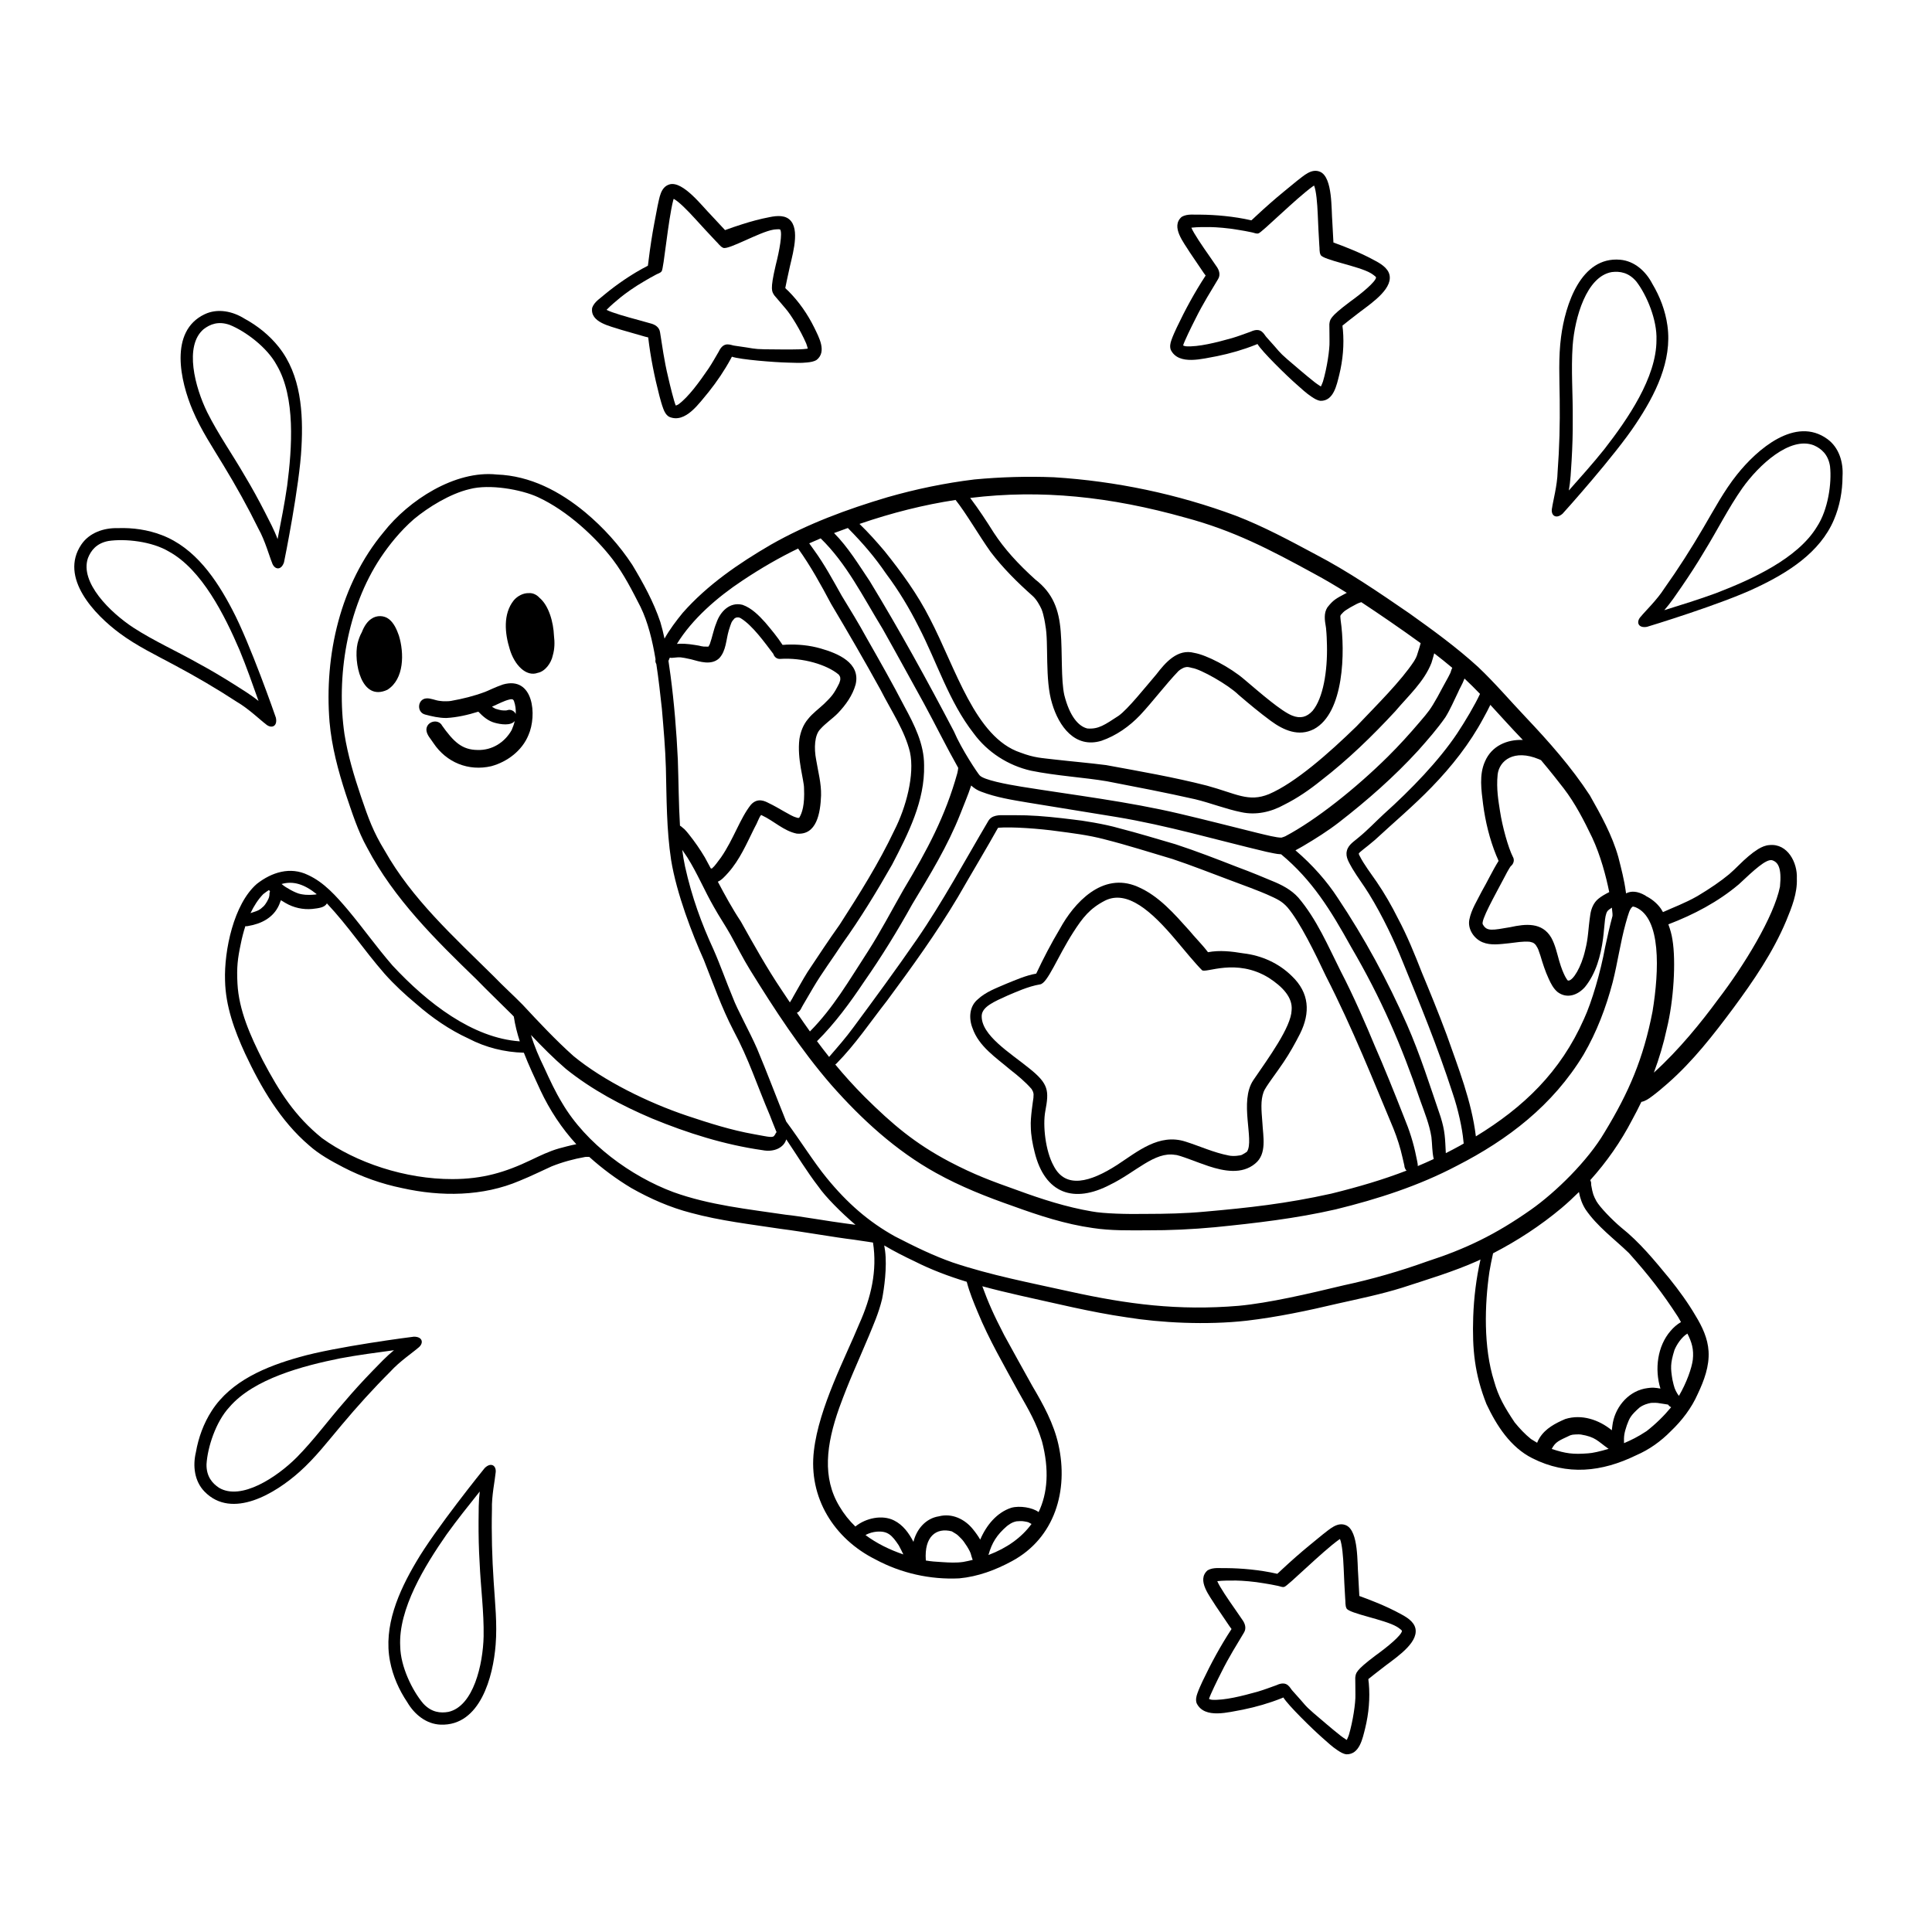 <?xml version="1.0" encoding="utf-8"?>
<!-- Generator: Adobe Illustrator 27.5.0, SVG Export Plug-In . SVG Version: 6.00 Build 0)  -->
<svg xmlns="http://www.w3.org/2000/svg" xmlns:xlink="http://www.w3.org/1999/xlink" version="1.1" x="0px" y="0px" viewBox="0 0 500 500" style="background-color:transparent;" xml:space="preserve">
<g id="BACKGROUND">
	<rect width="500" height="500" fill="none"/>
</g>
<g id="OBJECTS">

		<g>
			<path d="M343.176,162.591c-0.001-0.016-0.001-0.023-0.002-0.037c-0.008-0.058-0.016-0.115-0.025-0.173     c-0.002,0.073,0.007,0.234,0.041,0.367C343.185,162.695,343.181,162.643,343.176,162.591z"/>
			<path d="M465.02,227.354c0.204-4.101-2.402-9.117-7.083-8.65c-1.058,0.059-2.032,0.505-2.932,1.04     c-2.158,1.469-0.63,0.402-2.466,1.821c-1.771,1.468-3.298,3.206-5.049,4.696c-2.176,1.802-4.857,3.647-8.189,5.641     c-3.277,1.87-6.328,2.955-8.925,4.152c-0.155-0.266-0.329-0.557-0.545-0.907c-1.042-1.46-2.547-2.666-4.179-3.398     c0.12,0.034,0.565,0.264,0.368,0.138c-0.088-0.054-0.176-0.107-0.265-0.161c-2.031-1.15-3.652-1.186-4.929-0.52     c-0.019-0.17-0.043-0.334-0.069-0.45c-0.402-3.029-1.183-5.989-1.934-8.946c-1.59-5.663-4.496-10.875-7.375-15.97     c-4.763-7.308-10.583-13.874-16.566-20.198c-4.124-4.343-8.012-8.928-12.366-13.044c-5.539-5.062-11.627-9.476-17.727-13.83     c-7.901-5.427-15.824-10.862-24.336-15.301c-6.729-3.602-13.473-7.236-20.605-9.988c-15.076-5.614-31.022-8.957-47.076-9.966     c-6.865-0.273-13.759-0.075-20.598,0.567c-7.613,0.928-15.147,2.491-22.518,4.606c-10.405,3.085-20.681,6.881-30.133,12.262     c-8.313,4.842-16.437,10.389-22.833,17.645c-1.719,2.107-3.38,4.301-4.715,6.675c-0.308-1.446-0.659-2.881-1.084-4.298     c-1.745-5.211-4.417-10.057-7.235-14.755c-3.338-5.107-7.509-9.704-12.186-13.617c-6.548-5.428-14.248-9.488-22.897-9.796     c-10.81-1.153-22.842,6.68-29.292,14.913c-11.236,13.475-15.389,31.853-14,49.099c0.56,6.403,2.23,12.637,4.217,18.73     c1.604,4.719,3.097,9.526,5.544,13.892c6.934,13.186,17.65,23.751,28.252,34.01c3.034,3.124,6.191,6.123,9.27,9.203     c0.136,0.146,0.272,0.292,0.408,0.438c0.324,2.19,0.869,4.321,1.551,6.411c-12.194-0.852-23.868-9.857-32.958-19.641     c-4.437-5.145-7.196-9.178-11.545-14.399c-2.943-3.461-6.112-7.095-10.313-9.015c-4.602-2.243-9.404-0.705-13.242,2.305     c-5.999,5.216-8.477,17.273-8.226,24.969c0.128,6.649,2.434,12.938,5.176,18.915c4.116,8.774,9.143,17.455,16.598,23.811     c2.629,2.341,5.726,4.026,8.828,5.649c4.809,2.491,9.942,4.307,15.249,5.389c10.024,2.241,20.869,2.179,30.418-1.912     c2.748-1.084,7.036-3.195,8.265-3.722c2.796-1.115,5.717-1.908,8.679-2.432c0.333-0.029,0.687-0.021,1.037-0.021     c3.362,3.026,7.023,5.743,10.894,8.064c4.87,2.757,10.033,5.031,15.461,6.432c7.602,2.062,15.455,2.955,23.226,4.14     c5.551,0.698,14.03,2.213,18.893,2.792c2.225,0.316,2.712,0.427,4.177,0.619c-0.588-0.077-0.483-0.067,0.018,0.012     c0.167,0.023,0.334,0.049,0.501,0.073c0.091,0.023,0.183,0.04,0.274,0.053c1.131,7.265-0.493,14.204-3.544,20.997     c-3.527,8.59-10.463,21.705-11.747,32.842c-1.469,12.132,5.182,22.804,15.936,28.167c6.616,3.56,14.165,5.256,21.666,4.891     c4.809-0.443,9.418-2.159,13.64-4.453c11.128-5.992,14.692-18.335,12.034-30.165c-1.203-5.433-3.914-10.364-6.72-15.115     c-2.467-4.395-4.888-8.814-7.319-13.23c-2.79-5.389-4.125-8.446-5.656-12.632c3.239,0.88,6.507,1.658,9.767,2.402     c9.155,2.011,18.255,4.286,27.541,5.63c8.795,1.425,20.669,2.057,31.155,0.874c7.93-0.936,15.745-2.585,23.509-4.424     c5.588-1.255,11.207-2.406,16.681-4.109c6.553-2.144,13.197-4.117,19.503-6.927c0.259-0.119,0.513-0.248,0.77-0.37     c-1.103,4.865-1.705,9.843-1.884,14.825c-0.276,8.539,0.372,14.806,3.42,22.574c2.616,5.566,6.22,11.193,11.875,14.029     c9.042,4.566,17.998,3.564,26.893-0.77c3.372-1.455,6.379-3.609,8.948-6.226c2.89-2.758,5.361-5.975,6.977-9.643     c1.63-3.45,3.028-7.165,2.797-11.043c-0.197-3.33-1.64-6.372-3.354-9.176c-1.984-3.399-4.326-6.598-6.788-9.665     c-3.863-4.683-7.714-9.411-12.495-13.202c-2.429-2.052-5.478-5.238-6.38-6.783c-0.773-1.454-0.953-1.873-1.355-4.158     c-0.068-0.667,0.086-0.446-0.175-1.147c-0.018-0.053-0.048-0.102-0.073-0.153c4.255-4.725,7.924-9.973,10.853-15.629     c0.838-1.52,1.624-3.067,2.377-4.628c0.994-0.172,1.916-0.81,2.707-1.41c1.432-1.05,2.778-2.212,4.116-3.378     c6.493-5.695,11.806-12.531,16.946-19.432c5.252-7.112,10.299-14.481,13.728-22.67     C463.715,234.799,465.174,231.176,465.02,227.354z M398.262,196.482c0.268,0.099,0.366,0.151,0.546,0.241     c2.434,2.887,4.709,5.791,5.869,7.293c2.993,3.902,5.241,8.299,7.365,12.716c2.17,4.637,3.606,10.056,4.427,14.145     c-0.046,0.023-0.093,0.047-0.14,0.068c-0.935,0.483-1.885,1.003-2.694,1.678c-1.195,0.975-1.822,2.493-2.054,3.988     c-0.621,4.111-0.471,5.911-1.347,9.324c-1.003,4.405-3.147,7.865-4.338,7.842c-0.036-0.008-0.07-0.021-0.105-0.031     c-0.047-0.024-0.093-0.049-0.139-0.076c-0.005-0.005-0.01-0.009-0.015-0.015c-0.183-0.285-0.533-0.822-0.632-1.047     c-0.428-0.874-0.887-1.9-1.486-3.932c-0.584-2.039-1.023-4.157-2.065-6.026c-2.373-4.033-6.645-3.565-10.604-2.699     c-4.592,0.784-6.069,1.158-7.076-0.686c-0.721-0.837,3.088-7.503,5.705-12.489c0.375-0.703,0.724-1.422,1.155-2.093     c0.097-0.166,0.215-0.327,0.323-0.492c0.734-0.549,1.098-1.608,0.552-2.482c-1.163-2.289-2.7-7.745-3.317-11.831     c-0.364-2.426-0.985-5.674-0.603-9.441C388.016,196.832,391.827,193.801,398.262,196.482z M385.699,182.417     c2.757,2.98,5.454,6.019,8.273,8.935c0.046,0.046,0.094,0.097,0.14,0.143c-4.059-0.155-8.063,1.515-9.801,5.573     c-1.561,3.471-0.93,7.441-0.484,11.095c0.599,4.532,1.685,9.003,3.407,13.243c0.219,0.425,0.392,0.925,0.598,1.402     c-1.596,2.549-2.863,5.296-4.365,7.902c-1.175,2.363-2.682,4.65-3.2,7.271c-0.486,2.444,1.176,4.942,3.407,5.871     c2.181,0.903,4.619,0.473,6.896,0.257c0.03-0.004,0.052-0.007,0.078-0.01c1.735-0.192,3.468-0.53,5.219-0.376     c0.14,0.029,0.278,0.063,0.415,0.102c0.145,0.041,0.289,0.084,0.433,0.131c0.118,0.065,0.234,0.138,0.335,0.206     c0.138,0.121,0.27,0.248,0.395,0.383c0.822,1.317,0.505,0.832,1.206,2.759c0.61,2.043,1.254,4.076,2.158,6.012     c0.557,1.246,1.23,2.531,2.29,3.417c2.421,1.83,5.247,0.807,7.095-1.305c2.845-3.507,4.081-8.094,4.671-12.503     c0.508-4.023,0.374-6.68,1.462-7.44c0.042-0.036,0.072-0.061,0.098-0.084c0.02-0.015,0.04-0.03,0.062-0.048     c0.103-0.069,0.376-0.262,0.663-0.459c0.158,1.202,0.206,1.994,0.153,2.19c-0.722,2.656-1.313,5.346-1.895,8.036     c-1.167,6.393-3.44,14.196-5.477,18.594c-6.079,13.732-15.629,22.848-27.975,30.378c-1.097-9.098-4.539-17.709-7.564-26.312     c-2.037-5.501-4.641-11.837-6.356-15.949c-1.898-4.827-3.827-9.643-6.281-14.221c-1.625-3.243-3.429-6.398-5.479-9.392     c-1.525-2.244-3.226-4.386-4.453-6.817c-0.049-0.119-0.091-0.212-0.122-0.275c-0.023-0.064-0.042-0.13-0.06-0.195     c0.199-0.472,1.686-1.402,4.185-3.552c4.908-4.548,10.037-8.854,14.69-13.672c5.185-5.341,9.857-11.26,13.382-17.834     C384.584,184.636,385.204,183.461,385.699,182.417z M379.008,175.606c1.378,1.285,2.711,2.616,4.018,3.972     c-1.319,2.852-3.794,7.03-5.954,10.29c-4.674,6.97-11.76,14.365-18.988,20.85c-2.142,1.981-4.143,4.112-6.405,5.962     c-1.172,1.044-2.738,1.885-3.116,3.53c-0.43,1.663,0.687,3.192,1.437,4.59c1.344,2.25,2.945,4.333,4.312,6.569     c3.535,5.724,6.63,12.347,8.635,17.35c4.507,11.025,9.013,21.931,12.984,34.175c1.451,4.229,2.515,9.209,2.797,12.376     c0.035,0.221,0.053,0.451,0.079,0.678c-0.322,0.183-0.637,0.37-0.963,0.552c-1.232,0.679-2.453,1.319-3.667,1.934     c-0.204-3.898-0.171-5.59-1.343-9.369c-2.747-8.021-5.291-16.135-8.708-23.904c-5.025-11.401-11.035-22.488-17.964-32.846     c-2.726-4.186-6.434-8.434-10.901-12.253c0.671-0.347,1.324-0.733,1.972-1.097c3.217-1.909,6.4-3.897,9.357-6.193     c7.273-5.645,14.223-11.751,20.444-18.546c2.459-2.773,4.918-5.565,7.041-8.609c1.273-2.056,2.215-4.295,3.274-6.464     C377.625,178.402,378.449,177.139,379.008,175.606z M363.399,289.231c-2.504-6.411-5.433-13.632-7.604-18.549     c-2.142-5.183-5.483-12.921-8.804-19.291c-3.289-6.549-6.202-13.476-10.992-19.104c-1.88-2.084-4.406-3.36-6.976-4.384     c-1.155-0.495-5.276-2.223-8.903-3.553c-5.273-2.059-10.557-4.106-15.938-5.868c-4.848-1.412-9.682-2.889-14.574-4.144     c-3.678-1.078-9.686-2.033-11.843-2.239c-4.054-0.498-8.122-0.956-12.207-1.088c-1.771-0.052-3.543-0.025-5.315-0.037     c-1.608-0.04-3.553-0.086-4.471,1.492c-6.091,10.295-11.746,20.87-18.549,30.732c-5.292,7.669-10.811,15.176-16.348,22.668     c-2.078,2.817-3.79,4.753-6.303,7.664c-1.069-1.342-2.11-2.697-3.132-4.076c4.659-4.632,8.54-9.937,12.189-15.39     c4.503-6.448,8.622-13.137,12.439-20.012c4.566-7.581,9.207-15.148,12.466-23.41c0.919-2.417,2.005-4.855,2.803-7.352     c0.771,0.696,1.64,1.27,2.651,1.616c3.839,1.467,7.94,2.115,11.977,2.794c7.64,1.236,15.276,2.494,22.917,3.729     c13.146,2.169,25.942,5.957,38.89,9.023c1.247,0.23,2.514,0.595,3.787,0.64c8.051,6.699,12.816,14.44,18.077,23.931     c7.869,13.442,13.088,25.582,17.97,39.912c1.095,3.057,2.336,6.103,2.843,9.326c0.224,1.897,0.156,3.827,0.6,5.692     c-1.377,0.644-2.753,1.249-4.133,1.827c0.008-0.11,0.007-0.221-0.003-0.33c0.018-0.155-0.293-1.723-0.417-2.22     C365.818,295.797,364.743,292.459,363.399,289.231z M364.018,302.948c-6.073,2.35-12.345,4.195-19.45,5.956     c-11.805,2.622-21.329,3.657-32.709,4.668c-5.071,0.474-10.162,0.58-15.252,0.586c-4.858,0.088-10.987-0.057-14.067-0.646     c-6.545-1.114-12.877-3.148-19.098-5.429c-6.912-2.457-11.223-4.033-17.757-7.454c-8.885-4.704-14.664-9.582-21.89-16.74     c-2.812-2.822-5.303-5.591-7.628-8.398c0.097-0.058,0.192-0.125,0.281-0.215c4.91-4.962,8.803-10.802,13.1-16.279     c6.461-8.734,12.84-17.559,18.397-26.905c3.13-5.461,7.932-13.498,10.243-17.681c0.05-0.065,0.101-0.129,0.152-0.193     c3.515-0.291,10.633,0.223,15.46,0.906c3.154,0.426,7.803,0.953,12.117,2.108c5.893,1.491,11.682,3.355,17.51,5.076     c4.943,1.643,9.784,3.575,14.665,5.391c3.023,1.09,8.46,3.17,9.81,3.788c2.654,1.188,3.85,1.723,5.304,3.346     c3.22,3.798,7.125,11.812,9.938,17.783c7.016,13.733,12.264,27.038,17.477,39.46c0.991,2.465,1.795,5.003,2.371,7.597     c0.155,0.664,0.31,1.329,0.459,1.995c0.005,0.327,0.089,0.538,0.239,0.86C363.778,302.693,363.89,302.832,364.018,302.948z      M306.814,133.979c12.299,3.301,21.619,8.11,33.214,14.456c2.907,1.559,5.739,3.244,8.529,4.998     c-0.069,0.031-0.138,0.062-0.207,0.092c-2.631,1.419-3.236,1.67-4.814,3.653c-0.99,1.52-0.697,3.348-0.412,5.031     c0.009,0.057,0.016,0.115,0.024,0.172c0.002-0.071,0.014-0.05,0.025,0.173c0.013,0.09,0.026,0.18,0.038,0.27     c-0.009-0.023-0.015-0.05-0.022-0.076c0.148,1.42,0.195,2.848,0.227,4.274c0.15,6.602-0.956,13.641-3.734,16.956     c-1.489,1.61-3.148,2.068-5.277,1.21c-2.82-1.122-8.13-5.752-12.351-9.328c-3.741-3.216-9.809-6.364-13-6.898     c-4.316-1.142-7.457,2.512-9.809,5.582c-2.937,3.429-7.375,9.016-9.739,10.688c-3.541,2.307-5.176,3.541-8.115,3.294     c-2.303-0.565-4.557-3.158-5.943-8.612c-0.89-3.949-0.487-10.93-0.937-16.47c-0.441-5.647-1.979-9.92-6.583-13.476     c-4.449-4.018-7.986-7.885-10.738-12.108c-1.934-3.067-3.914-6.106-6.108-8.995C269.383,126.629,287.327,128.498,306.814,133.979     z M247.303,129.385c2.76,3.469,5.972,9.086,9.051,13.423c3.193,4.199,6.939,7.916,10.876,11.41     c1.071,0.94,1.944,2.622,2.312,3.426c0.621,1.489,1.006,4.154,0.999,4.203c0.896,4.463-0.186,14.103,1.754,20.256     c1.729,5.839,5.911,11.688,12.756,9.612c3.815-1.316,7.22-3.714,9.996-6.62c3.445-3.694,6.465-7.785,9.95-11.439     c0.486-0.452,1.403-0.899,1.601-0.931c0.153-0.04,0.31-0.064,0.466-0.093c0.074-0.001,0.173-0.003,0.299-0.002     c0.077,0.004,0.154,0.014,0.231,0.021c0.238,0.049,0.72,0.145,0.946,0.222c2.165,0.299,9.312,4.313,11.989,6.942     c2.721,2.337,5.48,4.635,8.37,6.762c3.29,2.417,7.178,4.139,11.128,2.128c7.878-4.21,8.097-20.125,6.941-28.118     c-0.025-0.234-0.089-0.826-0.092-1.124c0.018-0.077,0.048-0.151,0.072-0.226c0.029-0.054,0.062-0.104,0.096-0.155     c1.02-1.117,0.802-0.863,2.461-1.912c1.525-0.822,1.862-1.064,2.799-1.33c2.441,1.604,4.857,3.247,7.265,4.897     c2.945,2.035,5.589,3.883,8.096,5.714c-0.121,0.361-0.205,0.743-0.311,1.11c-0.718,2.226-0.588,2.209-1.401,3.56     c-3.422,5.188-9.523,11.2-14.905,16.869c-7.111,6.928-15.846,14.628-22.639,17.529c-5.33,2.172-8.456-0.126-16.072-2.199     c-8.595-2.196-17.365-3.709-26.086-5.313c-4.432-0.568-8.889-0.938-13.328-1.448c-3.361-0.415-5.121-0.386-8.856-1.799     c-11.685-3.903-16.695-21.773-23.418-34.671c-3.179-6.283-7.328-11.977-11.721-17.455c-2.021-2.389-4.197-4.838-6.493-7.042     C230.928,132.676,239.163,130.627,247.303,129.385z M219.098,136.766c0.11-0.04,0.219-0.077,0.329-0.117     c3.974,4.034,6.951,7.518,9.873,11.794c3.25,4.332,6.044,8.974,8.471,13.813c4.747,9.163,7.794,19.31,14.213,27.536     c3.573,4.887,8.926,8.32,14.82,9.659c6.507,1.333,13.99,1.768,19.665,2.744c7.627,1.473,15.26,2.939,22.837,4.649     c4.029,0.974,7.907,2.536,11.974,3.356c3.799,0.826,7.693-0.064,11.051-1.928c3.42-1.703,6.563-3.869,9.535-6.262     c6.957-5.372,13.281-11.503,19.242-17.951c3.332-3.954,7.43-7.592,9.349-12.492c0.261-0.821,0.497-1.652,0.719-2.486     c1.573,1.211,3.12,2.445,4.675,3.756c-0.223,0.393-0.323,0.853-0.481,1.282c-0.118,0.235-0.439,0.9-0.57,1.133     c-0.95,1.698-1.861,3.416-2.786,5.127c-1.842,3.27-2.333,3.832-4.594,6.479c-2.626,3.089-5.35,6.09-8.229,8.945     c-8.285,8.197-18.604,16.424-26.577,20.633c-0.319,0.126-0.642,0.253-0.975,0.341c-0.016,0-0.023,0-0.04,0     c-1.266,0.004-3.718-0.624-6.33-1.255c-6.633-1.646-13.254-3.345-19.907-4.913c-13.497-3.182-27.282-4.811-40.959-7.005     c-4-0.646-9.792-1.754-10.864-2.935c-0.412-0.393-4.673-6.707-6.661-11.378c-6.899-13.172-14.071-26.206-21.801-38.911     c-2.854-4.237-5.601-8.786-9.226-12.426C216.921,137.548,218.001,137.152,219.098,136.766z M212.389,139.331     c6.681,6.497,10.838,14.904,16.075,23.49c3.589,6.362,7.078,12.781,10.616,19.172c3.017,5.551,5.802,11.234,8.909,16.735     c-0.067,0.466-0.117,0.937-0.237,1.371c-3.091,11.116-7.726,19.791-13.932,30.153c-3.051,5.343-5.893,10.812-9.218,15.994     c-5.001,7.706-8.94,14.573-14.963,20.658c-0.009,0.012-0.02,0.022-0.029,0.034c-1.125-1.573-2.244-3.187-3.376-4.846     c0.101-0.036,0.202-0.079,0.297-0.139c0.678-0.41,0.898-1.246,1.308-1.882c0.879-1.495,1.755-2.992,2.631-4.489     c2.295-3.892,5.01-7.513,7.474-11.297c4.712-6.569,8.928-13.501,12.928-20.522c4.158-8.005,8.515-16.485,8.28-25.742     c0.008-5.477-2.522-10.456-5.073-15.161c-3.105-6.005-6.448-11.875-9.792-17.748c-2.036-3.73-4.26-7.35-6.474-10.976     c-2.247-3.987-4.419-8.033-7.114-11.742c-0.417-0.598-0.842-1.19-1.273-1.778C210.407,140.176,211.393,139.745,212.389,139.331z      M192.104,150.276c4.96-3.311,9.668-6.005,14.444-8.315c3.243,4.52,5.921,9.399,8.53,14.308     c4.37,7.339,8.663,14.728,12.784,22.211c2.99,5.839,6.289,10.619,7.632,16.16c1.266,5.844-1.003,14.322-4.045,20.273     c-4.027,8.495-9.044,16.472-14.129,24.364c-2.868,4.026-5.586,8.157-8.326,12.271c-1.319,2.106-2.49,4.301-3.738,6.45     c-0.223,0.492-0.568,0.944-0.831,1.424c-0.692-1.031-1.391-2.078-2.106-3.154c-3.862-5.74-7.227-11.772-10.6-17.803     c-2.2-3.302-4.089-6.783-5.944-10.283c0.921-0.389,1.682-1.2,2.706-2.348c2.961-3.332,4.726-7.454,6.685-11.405     c1.054-1.865,1.111-2.627,1.809-3.52c0.083,0.042,0.168,0.079,0.251,0.122c3.049,1.416,5.612,4.022,8.96,4.705     c5.157,0.474,6.141-5.273,6.305-9.893c0.077-3.107-0.762-6.136-1.264-9.18c-0.598-3.049-0.431-6.461,1.074-7.969     c1.367-1.543,3.126-2.67,4.565-4.141c1.999-2.104,3.784-4.577,4.565-7.404c1.35-5.642-4.659-8.073-9.054-9.329     c-2.86-0.821-5.854-1.108-8.823-0.989c-0.329,0.043-0.682,0.048-1.034,0.062c-1.33-2.056-2.911-3.946-4.489-5.813     c-1.649-1.822-3.504-3.72-5.866-4.552c-3.32-0.83-5.779,1.768-6.769,4.684c-0.741,1.782-1.056,3.703-1.709,5.514     c-0.098,0.211-0.214,0.413-0.34,0.609c-0.054,0.003-0.109,0.01-0.163,0.013c-1.936,0.036-1.503-0.206-3.368-0.436     c-1.88-0.315-3.392-0.376-4.629-0.271C179.108,160.214,185.673,154.532,192.104,150.276z M173.349,170.199     c0.235,0.068,0.482,0.083,0.73,0.041c2.119-0.209,1.961-0.211,4.715,0.375c2.351,0.634,5.291,1.639,7.326-0.249     c1.827-1.937,1.769-4.801,2.493-7.225c0.679-2.076,0.614-2.156,1.49-3.099c0.094-0.061,0.192-0.117,0.293-0.166     c0.11-0.036,0.214-0.064,0.297-0.084c0.157-0.012,0.314-0.013,0.471-0.005c0.115,0.027,0.227,0.063,0.337,0.104     c0.064,0.032,0.149,0.077,0.246,0.134c3.013,1.868,6.074,6.157,8.391,9.201c0.215,0.723,0.848,1.327,1.691,1.302     c5.961-0.408,12.179,1.518,15.169,4.003c0.062,0.068,0.111,0.122,0.151,0.166c0.091,0.135,0.172,0.276,0.244,0.422     c0.021,0.067,0.043,0.148,0.066,0.243c0.011,0.155,0.023,0.31,0.012,0.465c-0.003,0.058-0.011,0.115-0.017,0.172     c-0.057,0.26-0.181,0.621-0.268,0.857c-1.416,2.829-1.937,3.364-3.913,5.307c-1.384,1.3-2.956,2.418-4.144,3.913     c-1.242,1.458-1.939,3.295-2.237,5.172c-0.648,5.201,1.209,10.681,1.192,12.71c0.214,4.429-0.513,6.472-1.238,7.665     c-0.065,0.019-0.131,0.034-0.196,0.051c-0.061,0.001-0.122,0.005-0.183,0.001c-0.16-0.037-0.316-0.086-0.471-0.141     c-1.253-0.296-4.486-2.489-7.026-3.682c-0.861-0.435-2.84-1.581-4.645,0.424c-2.8,3.523-4.458,8.891-7.711,13.605     c-1.006,1.284-1.506,2.156-2.364,2.885c-0.008-0.001-0.017-0.002-0.024-0.002c-0.089-0.011-0.177-0.014-0.266-0.012     c-0.511-0.959-1.024-1.917-1.549-2.868c-1.232-2.073-2.607-4.062-4.112-5.947c-0.369-0.463-0.745-0.921-1.161-1.342     c-0.174-0.163-0.362-0.31-0.552-0.453c-0.043-0.057-0.35-0.327-0.606-0.462c-0.343-5.563-0.354-11.481-0.554-17.101     c-0.347-7.284-0.936-14.559-1.892-21.79c-0.173-1.254-0.347-2.51-0.535-3.765C173.104,170.746,173.231,170.473,173.349,170.199z      M127.864,252.75c-10.74-10.609-21.235-20.116-28.298-32.606c-3.001-4.91-4.209-8.33-6.137-13.976     c-1.785-5.296-3.411-10.671-4.286-16.201c-2.123-14.576,0.545-32.464,9.451-45.771c2.05-3.05,4.93-6.718,8.535-9.854     c3.692-3.063,9.323-6.563,14.369-7.753c5.158-1.393,13.438,0.095,17.693,2.061c7.699,3.534,15.09,10.513,19.412,16.177     c2.867,3.776,5.021,8.036,7.17,12.247c1.907,3.918,3.063,8.644,3.881,13.54c-0.03,0.186-0.049,0.373-0.037,0.563     c0.031,0.262,0.119,0.485,0.238,0.675c0.602,3.883,1.016,7.839,1.437,11.561c0.431,5.102,0.894,10.207,1.037,15.327     c0.197,7.947,0.154,15.947,1.352,23.824c1.424,8.743,5.489,19.222,8.461,25.847c2.436,6.132,4.612,12.385,7.663,18.252     c4.034,7.54,5.993,13.904,9.462,22.052c0.498,1.282,0.992,2.567,1.521,3.837c0.043,0.154,0.113,0.296,0.196,0.43     c-0.162,0.162-0.292,0.358-0.365,0.596c-0.027,0.039-0.065,0.068-0.088,0.111c-0.462,0.898-1.18,0.595-5.425-0.166     c-5.891-1.044-11.588-2.863-17.252-4.752c-10.124-3.4-21.628-9.043-29.442-15.473c-4.645-4.156-8.914-8.722-13.158-13.282     C132.837,257.548,130.257,255.243,127.864,252.75z M81.976,231.417c-0.139,0.039-0.278,0.074-0.418,0.097     c-2.398,0.209-3.107-0.038-3.654-0.11c-1.429-0.221-4.162-1.869-4.715-2.375c-0.112-0.072-0.216-0.158-0.318-0.249     C75.889,227.921,78.738,228.817,81.976,231.417z M68.126,231.396c0.499-0.395,0.985-0.735,1.465-1.05     c0.088,0.104,0.191,0.194,0.283,0.295c-0.283,0.91-0.01,0.525-0.223,1.442c-0.135,0.676-0.96,1.985-1.353,2.389     c-1.164,1.109-1.427,1.169-3.302,1.788c-0.053,0.02-0.108,0.035-0.162,0.052C65.724,234.441,66.8,232.77,68.126,231.396z      M144.682,297.211c-2.555,0.72-4.937,1.892-7.325,3.027c-6.599,3.157-12.429,4.891-20.199,4.911     c-12.23,0.046-25.065-4.253-33.818-10.599c-6.996-5.655-11-11.913-15.343-20.148c-3.229-6.383-6.191-13-6.543-19.874     c-0.227-4.219,0.06-6.509,0.848-10.211c0.319-1.614,0.72-3.158,1.198-4.629c0.218,0.042,0.452,0.039,0.7-0.035     c3.433-0.567,6.551-2.137,8.023-5.451c0.141-0.35,0.32-0.775,0.478-1.228c0.392,0.253,0.792,0.493,1.194,0.723     c2.097,1.226,4.532,1.765,6.95,1.536c1.606-0.196,3.194-0.344,3.752-1.443c5.676,6.052,9.312,11.751,14.931,18.218     c2.509,2.816,5.276,5.377,8.172,7.788c4.096,3.588,8.602,6.708,13.56,8.983c4.415,2.309,9.34,3.539,14.316,3.663     c1.285,3.321,2.832,6.558,4.313,9.784c2.374,5.048,5.48,9.782,9.259,13.894C147.431,296.448,145.722,296.943,144.682,297.211z      M218.62,316.602c-3.34-0.413-12.058-1.929-15.278-2.233c-9.76-1.451-19.7-2.475-29.036-5.837     c-11.011-4.099-22.614-12.528-28.797-23.034c-1.782-2.91-3.216-6.008-4.63-9.108c-1.408-2.897-2.565-5.543-3.463-8.545     c2.89,3.053,5.848,6.041,9.033,8.78c6.71,5.39,14.387,9.485,22.29,12.835c9.164,3.776,18.72,6.793,28.551,8.196     c3.192,0.635,5.595-0.78,6.165-2.71c0.012-0.027,0.019-0.055,0.03-0.082c2.78,4.112,5.338,8.375,8.377,12.303     c1.694,2.478,5.863,6.706,9.535,9.812C220.246,316.811,219.272,316.686,218.62,316.602z M223.993,397.276     c0.958-0.561,2.039-0.793,2.803-0.872c2.916-0.275,4.049,0.883,5.812,3.552c0.421,0.762,0.805,1.543,1.179,2.329     C230.228,401.07,226.892,399.437,223.993,397.276z M249.289,404.228c-1.801,0.261-3.622,0.167-5.432,0.046     c-1.737-0.085-3.009-0.2-4.26-0.418c0.001-0.03,0.006-0.059,0.005-0.09c-0.438-6.118,2.685-8.507,6.723-7.455     c1.633,1.001,1.172,0.62,2.485,1.927c0.647,0.62,2.341,3.164,2.51,4.166c0.038,0.237,0.26,0.869,0.414,1.293     C250.938,403.894,250.126,404.074,249.289,404.228z M255.807,402.438c0.891-3.162,2.141-5.2,4.814-7.508     c0.419-0.279,1.163-0.963,2.427-1.208c0.023-0.004,0.033-0.006,0.052-0.01c1.499-0.119,1.651-0.028,2.511,0.116     c0.82,0.173,0.486,0.162,1.346,0.57C264.366,397.948,260.565,400.645,255.807,402.438z M263.583,360.211     c2.797,4.944,4.607,7.965,6.085,12.822c1.913,7.275,1.464,13.406-0.88,18.296c-1.55-1.186-4.896-1.722-7.057-1.121     c-3.744,1.211-6.471,4.524-8.05,8.246c-0.555-0.956-1.205-1.861-1.902-2.712c-2.112-2.62-5.424-4.188-8.783-3.323     c-3.449,0.524-5.805,3.372-6.595,6.613c-1.171-2.268-2.698-4.389-5.024-5.544c-3.073-1.545-7.328-0.617-10.007,1.572     c-1.575-1.52-2.965-3.245-4.118-5.205c-4.486-7.407-3.453-15.949-0.061-25.505c2.684-7.359,4.403-10.837,7.693-18.662     c1.084-2.689,2.473-5.669,3.402-9.516c0.529-2.675,1.313-8.267,0.777-12.421c-0.063-0.481-0.147-0.958-0.228-1.436     c2.548,1.516,5.205,2.856,7.882,4.123c4.32,2.186,8.847,3.875,13.469,5.286c0.023,0.092,0.047,0.183,0.081,0.271     c0.687,2.578,1.715,5.06,2.74,7.523C255.951,346.7,259.884,353.405,263.583,360.211z M411.004,376.124     c-3.934,0.31-5.803,0.047-9.418-1.136c0.978-1.883,1.844-2.138,4.79-3.528c0.13-0.04,0.359-0.109,0.583-0.157     c0.28-0.027,0.931-0.09,1.219-0.083c0.25-0.022,0.699,0.01,0.953,0.031c3.814,0.644,4.237,1.626,7.16,3.707     c-0.019-0.015-0.087-0.07-0.167-0.134c0.059,0.049,0.132,0.083,0.196,0.127C414.164,375.612,412.073,376.078,411.004,376.124z      M426.137,370.37c-2.326,1.542-4.094,2.368-5.842,3.118c-0.061-1.799,0.041-2.596,0.733-4.64     c0.717-1.943,0.995-2.513,3.214-4.525c0.243-0.176,0.59-0.418,0.777-0.499c0.519-0.247,0.306-0.145-0.092,0.02     c0.178-0.075,0.357-0.148,0.534-0.226c0.08-0.035,0.16-0.071,0.24-0.106c0.044-0.018,0.094-0.038,0.154-0.061     c0.471-0.168,0.955-0.298,1.447-0.387c1.931-0.074,1.652,0.056,3.133,0.241c0.419,0.072,0.838,0.148,1.259,0.2     c0.226,0.334,0.504,0.555,0.804,0.674C430.611,366.463,428.473,368.551,426.137,370.37z M436.695,345.134     c1.139,2.225,1.701,4.082,1.4,6.777c-0.275,2.131-1.57,5.883-3.599,9.354c-0.073-0.166-0.18-0.32-0.318-0.457     c-0.755-1.227-0.899-1.717-1.358-3.773c-0.472-2.913-0.579-4.108,0.526-7.643C433.884,348.061,435.175,346.029,436.695,345.134z      M421.554,324.28c5.266,5.893,8.676,10.309,12.711,16.52c0.269,0.477,0.524,0.922,0.77,1.351     c-1.03,0.594-1.941,1.403-2.706,2.307c-3.391,3.922-4.157,9.887-2.611,14.905c-1.368-0.217-1.936-0.397-4.152,0.017     c-4.507,0.965-7.781,5.155-8.29,9.641c-0.068,0.375-0.112,0.752-0.145,1.131c-3.332-2.744-7.834-4.23-12.033-2.911     c-2.537,1.083-5.132,2.434-6.632,4.846c-0.268,0.409-0.472,0.852-0.661,1.302c-0.454-0.261-0.963-0.57-1.589-0.97     c-1.566-1.257-2.948-2.739-4.216-4.294c-2.68-4.016-4.205-6.669-5.326-10.662c-2.786-8.765-2.458-19.825-1.216-28.333     c0.271-1.551,0.559-3.1,0.915-4.633c0.01-0.049,0.022-0.098,0.034-0.148c6.293-3.244,12.245-7.141,17.682-11.683     c1.57-1.33,3.082-2.726,4.54-4.176c0.286,1.593,0.836,3.136,1.708,4.505C413.363,317.422,417.739,320.596,421.554,324.28z      M415.219,293.112c-4.289,7.285-12.571,15.424-19.04,19.973c-9.157,6.44-16.849,10.127-26.89,13.386     c-7.048,2.529-14.238,4.608-21.562,6.171c-9.233,2.219-19.227,4.555-27.12,5.298c-15.662,1.317-28.799-0.399-43.732-3.688     c-10.166-2.256-20.424-4.2-30.315-7.52c-4.813-1.688-9.505-3.937-14.927-6.74c-6.783-3.764-12.339-8.582-17.698-15.155     c-3.234-3.926-6.774-9.616-10.468-14.591c-2.553-6.275-4.917-12.626-7.547-18.869c-1.883-4.329-5.141-10.128-6.259-13.171     c-1.742-4.16-3.217-8.428-5.04-12.554c-3.019-6.536-5.576-13.455-7.332-21.399c-0.297-1.374-0.534-2.818-0.73-4.309     c0.367,0.508,0.774,1.11,1.33,1.962c2.594,4.122,4.455,8.648,6.887,12.862c1.357,2.454,2.949,4.769,4.315,7.218     c1.673,3.01,3.214,6.096,5.025,9.028c6.388,10.316,13.042,20.561,21.005,29.745c7.815,8.87,16.718,17.046,27.109,22.794     c6.333,3.526,13.094,6.198,19.927,8.583c6.723,2.443,13.572,4.685,20.679,5.679c4.657,0.71,9.371,0.604,14.067,0.588     c5.858,0.025,11.706-0.254,17.538-0.799c10.476-1.046,20.979-2.266,31.252-4.621c10.813-2.652,21.465-6.075,31.344-11.277     c13.181-6.746,24.827-15.619,32.789-28.774c3.397-5.82,5.807-12.169,7.521-18.674c1.288-5.059,1.982-10.253,3.375-15.288     c0.728-2.554,1.044-3.802,1.826-4.345c0.051,0,0.102-0.004,0.153-0.001c0.19,0.044,0.43,0.106,0.585,0.172     c6.632,2.796,6.131,16.287,4.388,26.969C425.312,273.914,421.612,282.622,415.219,293.112z M460.655,229.466     c-1.55,7.732-9.253,20.378-16.09,29.275c-4.181,5.698-10.02,12.96-16.546,18.853c1.371-3.676,2.5-7.441,3.328-11.29     c1.824-7.389,2.407-17.556,1.484-23.098c-0.201-1.366-0.588-2.693-1.061-3.988c6.57-2.512,12.843-5.803,18.239-10.357     c3.984-3.74,7.048-6.581,8.601-6.239C460.135,223.105,461.15,224.536,460.655,229.466z"/>
		</g>
		<path d="M71.396,185.734c-0.104-0.348-6.705-19.313-11.266-27.913c-4.107-7.891-9.631-16.049-18.266-19.338    c-3.606-1.386-7.505-1.94-11.357-1.803c-3.62-0.096-7.386,1.165-9.479,4.275c-5.727,8.518,3.415,18.124,10.038,22.997    c4.372,3.237,9.299,5.597,14.074,8.166c5.53,2.953,10.946,6.109,16.191,9.544c2.922,1.685,6.189,4.814,7.399,5.701    C70.161,188.679,71.904,188.078,71.396,185.734z M60.574,177.115c-3.045-1.92-6.14-3.763-9.309-5.471    c-5.536-3.126-11.368-5.734-16.716-9.186c-6.042-3.951-13.956-11.748-11.782-18.041c0.772-1.942,2.185-3.814,5.276-4.407    c4.317-0.646,11.249,0.066,15.713,2.756c8.488,4.665,14.364,16.442,18.256,25.502c1.785,4.326,3.333,8.743,4.901,13.152    C64.926,179.81,62.73,178.485,60.574,177.115z"/>
		<path d="M73.501,145.518c0.088-0.353,4.065-20.035,4.518-29.76c0.484-8.883-0.116-18.716-5.873-25.945    c-2.398-3.029-5.471-5.491-8.856-7.335c-3.067-1.926-6.95-2.759-10.335-1.148c-9.266,4.414-6.29,17.337-3.072,24.903    c2.115,5.012,5.153,9.552,7.954,14.195c3.256,5.358,6.31,10.831,9.075,16.459c1.657,2.938,2.875,7.295,3.464,8.674    C70.939,147.424,72.745,147.794,73.501,145.518z M68.577,132.589c-1.644-3.203-3.368-6.365-5.226-9.449    c-3.173-5.509-6.864-10.724-9.708-16.418c-3.188-6.477-6.028-17.218-0.953-21.526c1.654-1.278,3.822-2.17,6.785-1.106    c4.045,1.642,9.647,5.785,12.119,10.373c4.93,8.338,3.99,21.465,2.725,31.244c-0.666,4.632-1.584,9.222-2.479,13.814    C70.95,137.125,69.735,134.866,68.577,132.589z"/>
		<path d="M107.105,345.934c-0.362,0.03-20.279,2.591-29.633,5.287c-8.567,2.397-17.686,6.126-22.68,13.901    c-2.097,3.244-3.441,6.946-4.099,10.744c-0.838,3.523-0.379,7.468,2.235,10.155c7.159,7.355,18.439,0.384,24.569-5.096    c4.066-3.614,7.389-7.95,10.884-12.095c4.027-4.805,8.228-9.456,12.668-13.883c2.249-2.513,5.984-5.067,7.1-6.069    C109.732,347.747,109.503,345.919,107.105,345.934z M96.445,354.752c-2.505,2.586-4.944,5.236-7.268,7.986    c-4.197,4.776-7.948,9.947-12.426,14.471c-5.109,5.101-14.366,11.243-20.077,7.821c-1.742-1.155-3.283-2.922-3.229-6.069    c0.255-4.358,2.377-10.995,5.927-14.811c6.311-7.348,19.043-10.677,28.71-12.623c4.601-0.858,9.242-1.465,13.878-2.093    C99.977,351.047,98.228,352.924,96.445,354.752z"/>
		<path d="M125.454,379.913c-0.241,0.273-12.854,15.897-17.746,24.314c-4.53,7.656-8.537,16.656-6.767,25.726    c0.729,3.794,2.318,7.397,4.47,10.595c1.832,3.124,4.891,5.655,8.638,5.789c10.258,0.362,13.583-12.475,14.221-20.673    c0.438-5.422-0.161-10.852-0.504-16.264c-0.415-6.255-0.597-12.521-0.452-18.789c-0.113-3.371,0.817-7.798,0.931-9.294    C128.606,379.405,127.176,378.243,125.454,379.913z M123.854,393.655c-0.021,3.6,0.05,7.201,0.274,10.795    c0.271,6.352,1.138,12.682,1.033,19.046c-0.162,7.217-2.6,18.056-9.092,19.535c-2.057,0.371-4.392,0.16-6.529-2.151    c-2.83-3.324-5.888-9.586-5.963-14.796c-0.524-9.672,6.37-20.883,12.006-28.974c2.73-3.802,5.662-7.45,8.576-11.11    C123.843,388.536,123.878,391.101,123.854,393.655z"/>
		<path d="M426.234,162.224c0.352-0.091,19.56-5.947,28.331-10.169c8.045-3.797,16.412-8.998,20.035-17.499    c1.525-3.549,2.231-7.424,2.244-11.278c0.237-3.614-0.876-7.426-3.902-9.638c-8.288-6.055-18.243,2.706-23.37,9.134    c-3.405,4.243-5.955,9.074-8.708,13.745c-3.167,5.411-6.531,10.699-10.168,15.807c-1.797,2.854-5.052,5.997-5.985,7.171    C423.34,160.876,423.873,162.64,426.234,162.224z M435.269,151.747c2.037-2.968,3.999-5.989,5.83-9.089    c3.339-5.41,6.173-11.136,9.83-16.345c4.184-5.883,12.283-13.488,18.486-11.069c1.911,0.847,3.726,2.332,4.198,5.444    c0.478,4.339-0.505,11.238-3.366,15.593c-4.992,8.3-16.989,13.712-26.194,17.248c-4.393,1.615-8.867,2.99-13.333,4.385    C432.406,155.99,433.817,153.847,435.269,151.747z"/>
		<path d="M404.397,132.945c0.255-0.259,13.68-15.192,19.011-23.338c4.93-7.405,9.409-16.18,8.122-25.331    c-0.526-3.827-1.922-7.509-3.902-10.817c-1.663-3.217-4.585-5.907-8.319-6.239c-10.224-0.905-14.226,11.737-15.298,19.89    c-0.725,5.392-0.414,10.846-0.36,16.267c0.082,6.269-0.068,12.535-0.545,18.787c-0.066,3.372-1.23,7.744-1.423,9.231    C401.222,133.284,402.589,134.52,404.397,132.945z M406.724,119.307c0.212-3.594,0.332-7.193,0.299-10.794    c0.066-6.357-0.464-12.724-0.022-19.074c0.545-7.199,3.555-17.893,10.115-19.025c2.074-0.261,4.395,0.073,6.406,2.494    c2.65,3.469,5.37,9.885,5.169,15.092c0.01,9.686-7.469,20.516-13.526,28.296c-2.928,3.652-6.049,7.139-9.154,10.639    C406.463,124.419,406.564,121.856,406.724,119.307z"/>
		<path d="M103.241,164.51c-0.549-1.554-1.238-3.207-2.556-4.261c-1.283-1.034-3.241-1.057-4.572-0.098    c-1.044,0.669-1.874,1.917-2.466,3.452c-0.515,0.919-0.874,1.938-1.118,2.943c-1.053,4.719,0.915,15.125,7.711,11.975    C104.666,175.753,104.604,168.977,103.241,164.51z"/>
		<path d="M143.367,164.529c-0.135-3.443-1.309-7.833-3.811-9.88c-0.059-0.061-0.112-0.127-0.173-0.186    c-0.818-0.738-1.68-1.018-2.494-0.961c-1.469-0.061-2.964,0.736-3.923,1.861c-2.832,3.546-2.314,8.576-1.043,12.652    c1.201,4.067,4.249,7.234,7.256,6.114c1.889-0.363,3.479-2.52,3.882-4.522C143.553,167.932,143.578,166.224,143.367,164.529z"/>
		<g>
			<path d="M130.147,177.152c-2.082,0.712-3.897,1.658-4.636,1.917c-2.831,1.061-5.782,1.794-8.758,2.319     c-0.044,0.008-0.078,0.014-0.116,0.02c-0.184,0.023-0.368,0.047-0.553,0.06c-1.731,0.051-1.551-0.014-2.302-0.081     c-1.171-0.124-2.315-0.748-3.489-0.643c-2.281,0.226-2.497,3.593-0.285,4.176c1.8,0.482,3.635,0.901,5.509,0.896     c2.814-0.156,5.584-0.796,8.274-1.638c1.193,1.251,2.552,2.431,4.256,2.879c1.47,0.407,4.133,0.848,5.164-0.46     c-0.193,0.821-0.466,1.61-0.792,2.341c-1.846,3.269-5.122,5.259-8.779,5.158c-4.097-0.032-6.235-2.077-9.422-6.574     c0.076,0.095,0.168,0.202,0.206,0.249c-1.091-1.88-4.097-1.052-4.076,1.134c0.08,1.325,1.162,2.339,1.834,3.417     c3.362,5.026,9.06,7.335,14.962,5.968c4.128-1.119,7.966-4.014,9.611-8.032C139.033,185.131,138.11,174.863,130.147,177.152z      M131.378,183.773c-0.083,0.015-0.162,0.043-0.243,0.063c-0.082,0.017-0.13,0.028-0.165,0.035     c-1.097-0.005-1.147,0.021-2.755-0.452c-0.164-0.085-0.41-0.213-0.549-0.307c-0.125-0.057-0.232-0.134-0.336-0.219     c1.771-0.77,3.026-1.498,4.516-1.863c0.129-0.028,0.26-0.047,0.39-0.071c0.112,0.003,0.202,0.007,0.271,0.01     c0.069,0.015,0.138,0.03,0.205,0.049c0.018,0.017,0.031,0.029,0.052,0.049c0.048,0.045,0.089,0.096,0.133,0.144     c0.04,0.066,0.08,0.131,0.115,0.2c0.402,1.14,0.52,2.273,0.46,3.37C133.125,184.016,132.223,183.518,131.378,183.773z"/>
			<path d="M114.424,187.772c0.005,0.009,0.012,0.016,0.017,0.025C114.444,187.798,114.437,187.789,114.424,187.772z"/>
		</g>
		<g>
			<path d="M334.332,252.61c-3.384-3.343-7.844-5.344-12.552-5.887c-3.027-0.502-6.112-0.87-9.152-0.293     c-1.424-1.901-3.505-3.964-4.792-5.559c-3.931-4.366-7.953-9.069-13.479-11.413c-9.148-3.934-16.473,4.366-20.041,10.885     c-2.247,3.752-4.292,7.691-6.143,11.629c-2.681,0.466-5.205,1.601-7.719,2.612c-2.585,1.13-5.323,2.091-7.416,4.054     c-2.196,1.811-2.345,4.931-1.357,7.431c1.619,4.74,6.095,7.647,9.754,10.756c1.95,1.529,3.883,3.113,5.516,4.987     c-0.03-0.039-0.059-0.079-0.082-0.118c0.029,0.034,0.062,0.081,0.097,0.134c0.26,0.273,0.143,0.18,0.013,0.02     c0.114,0.179,0.243,0.429,0.327,0.596c0.036,0.1,0.073,0.2,0.099,0.303c0.107,0.506,0.102,0.28,0.045,1.376     c-0.054,0.438-0.824,5.233-0.683,7.415c0.025,2.262,0.451,4.502,1.007,6.689c2.635,10.664,10.126,13.343,19.607,8.328     c6.469-3.136,11.451-8.596,16.738-7.675c0.978-0.04,6.061,2.075,8.699,2.929c3.9,1.277,8.613,2.202,12.034-0.688     c3.077-2.497,2.029-7.014,1.857-10.475c-0.262-3.406-0.514-5.781,0.313-8.057c0.375-1.167,3.56-5.259,5.139-7.658     c1.599-2.364,2.992-4.865,4.287-7.406C339.155,262.08,338.882,256.948,334.332,252.61z M334.268,261.454     c-0.139,4.354-5.898,12.226-9.917,18.104c-3.69,5.516,0.278,15.446-1.604,18.448c-0.035,0.036-0.079,0.078-0.131,0.128     c-0.355,0.247-0.726,0.475-1.108,0.677c-0.349,0.287-2.468,0.486-3.476,0.238c-3.881-0.734-7.487-2.418-11.233-3.605     c-6.834-2.19-12.349,2.547-17.704,6.048c-6.91,4.448-13.336,6.288-16.422,0.204c-2.104-3.771-2.855-10.46-2.141-14.178     c0.969-5.204,0.922-6.981-4.155-11.022c-4.812-3.936-12.628-8.609-12.308-13.759c0.222-2.214,3.107-3.483,6.754-5.119     c1.882-0.78,5.25-2.356,8.367-2.863c1.948-0.317,4.449-7.066,8.592-13.514c2.446-3.807,4.272-6.141,8.212-8.174     c5.715-2.816,11.971,2.682,18.296,10.2c2.152,2.558,5.214,6.274,6.785,7.808c0.928,0.906,8.798-3.234,17.271,1.973     C331.83,255.292,334.607,258.104,334.268,261.454z"/>
			<path d="M266.954,281.815c-0.001-0.001-0.001-0.001-0.002-0.002c0.009,0.012,0.018,0.024,0.028,0.036     c-0.005-0.007-0.009-0.013-0.013-0.02C266.961,281.823,266.959,281.82,266.954,281.815z"/>
		</g>
		<path d="M210.75,84.824c-1.726-3.513-3.981-6.757-6.751-9.529c-0.275-0.237-0.529-0.493-0.771-0.748    c0.007-0.031,0.014-0.063,0.021-0.094c0.293-1.362,0.536-2.734,0.865-4.088c0.665-3.436,2.951-10.118,0.655-13.069    c-1.314-1.734-3.702-1.492-5.598-1.103c-2.432,0.462-4.825,1.11-7.179,1.869c-1.46,0.467-2.914,0.954-4.351,1.489    c-1.219-1.284-2.427-2.579-3.621-3.887c-2.282-2.289-7.21-8.795-10.648-7.973c-2.479,0.651-2.699,3.588-3.205,5.684    c-0.556,2.964-1.158,5.921-1.61,8.903c-0.26,1.657-0.483,3.32-0.691,4.984c-0.02,0.488-0.153,1.003-0.196,1.506    c-4.184,2.119-8.212,4.989-10.964,7.25c-1.22,1.103-2.876,2.012-3.45,3.628c-0.627,3.828,4.782,4.766,7.484,5.699    c2.063,0.608,4.132,1.2,6.203,1.78c0.255,0.069,0.531,0.141,0.81,0.196c0.595,5.115,1.616,10.18,2.906,15.163    c0.299,1.105,0.593,2.213,0.996,3.285c0.294,0.819,0.731,1.639,1.507,2.088c4.239,1.877,7.868-3.649,10.239-6.423    c2.152-2.706,4.095-5.573,5.743-8.614c0.085-0.174,0.177-0.344,0.268-0.512c2.13,0.757,11.071,1.458,14.472,1.531    c1.663,0.035,3.335,0.157,4.993-0.036c0.857-0.093,1.746-0.2,2.487-0.68C214.028,90.982,211.915,87.254,210.75,84.824z     M208.934,90.234c-0.105,0.015-0.17,0.025-0.216,0.033c-0.525,0.064-1.053,0.112-1.581,0.133    c-3.064,0.092-6.129,0.015-9.194-0.003c-3.39-0.08-2.464-0.202-7.81-0.93c-0.946-0.061-2.775-1.361-4.135,1.552    c-0.847,1.44-1.662,2.899-2.584,4.294c-2.444,3.578-5.217,7.399-7.811,9.322c-0.146,0.091-0.302,0.164-0.459,0.236    c-0.091,0.028-0.183,0.051-0.26,0.07c-0.433-0.964-1.473-5.14-1.967-7.341c-1.038-4.263-1.567-8.337-2.091-11.568    c-0.173-1.431-1.44-2.087-2.471-2.337c-1.019-0.281-2.038-0.564-3.055-0.853c-3.019-0.809-6.95-1.915-8.323-2.653    c1.123-1.168,2.381-2.201,3.626-3.235c1.331-1.075,3.651-2.739,6.061-4.128c1.029-0.606,2.058-1.214,3.12-1.76    c0.485-0.281,1.125-0.387,1.452-0.873c0.539-0.639,1.663-13.22,2.996-18.379c0.037-0.12,0.076-0.24,0.117-0.359    c1.342,0.726,3.555,2.965,5.517,5.12c1.79,1.962,3.579,3.925,5.412,5.847c0.619,0.561,1.089,1.377,1.872,1.711    c1.297,0.648,9.443-4.127,13.014-4.697c0.076-0.011,0.152-0.023,0.228-0.034c0.31-0.033,0.89-0.086,1.212-0.072    c0.094,0.017,0.189,0.036,0.281,0.062c0.01,0.012,0.023,0.022,0.034,0.034c0.609,0.966-0.192,5.406-1.165,9.196    c-1.531,6.519-0.982,6.813-0.35,7.832c0.845,1.026,1.99,2.289,2.827,3.321c1.434,1.593,3.973,5.779,5.409,9.106    c0.093,0.262,0.304,0.866,0.396,1.267c0.001,0.02,0.002,0.043,0.004,0.068C209.003,90.223,208.968,90.23,208.934,90.234z"/>
		<path d="M353.31,447.25c0.929-3.802,1.28-7.737,0.934-11.64c-0.059-0.358-0.09-0.718-0.112-1.069    c0.026-0.02,0.052-0.039,0.077-0.059c1.098-0.857,2.165-1.754,3.286-2.581c2.715-2.21,8.754-5.87,8.885-9.605    c0.104-2.173-1.883-3.519-3.587-4.437c-2.162-1.205-4.413-2.243-6.707-3.171c-1.42-0.578-2.848-1.137-4.293-1.649    c-0.111-1.767-0.208-3.535-0.285-5.304c-0.282-3.22,0.111-11.372-3.054-12.947c-2.319-1.091-4.372,1.021-6.105,2.305    c-2.328,1.918-4.687,3.799-6.947,5.797c-1.262,1.105-2.5,2.237-3.727,3.381c-0.328,0.362-0.761,0.671-1.116,1.03    c-4.569-1.059-9.5-1.441-13.062-1.471c-1.643,0.064-3.497-0.301-4.974,0.571c-2.937,2.534,0.612,6.724,2.086,9.172    c1.193,1.79,2.4,3.571,3.617,5.345c0.152,0.217,0.316,0.448,0.495,0.67c-2.825,4.306-5.29,8.846-7.498,13.496    c-0.479,1.039-0.965,2.078-1.343,3.159c-0.299,0.817-0.491,1.726-0.184,2.569c2.048,4.159,8.376,2.248,11.975,1.641    c3.387-0.695,6.717-1.648,9.931-2.925c0.177-0.079,0.357-0.15,0.534-0.22c1.149,1.947,7.558,8.22,10.121,10.458    c1.253,1.094,2.458,2.26,3.853,3.175c0.717,0.478,1.467,0.966,2.344,1.073C351.875,454.077,352.645,449.861,353.31,447.25z     M348.447,450.236c-0.09-0.056-0.146-0.09-0.187-0.114c-0.444-0.288-0.879-0.589-1.299-0.912c-2.409-1.895-4.712-3.92-7.051-5.9    c-2.549-2.236-1.76-1.736-5.395-5.723c-0.687-0.654-1.256-2.824-4.168-1.461c-1.573,0.561-3.135,1.158-4.736,1.636    c-4.17,1.177-8.748,2.33-11.972,2.141c-0.171-0.024-0.337-0.068-0.503-0.113c-0.088-0.037-0.173-0.078-0.245-0.113    c0.286-1.017,2.167-4.888,3.199-6.893c1.938-3.937,4.146-7.401,5.816-10.216c0.785-1.209,0.235-2.525-0.397-3.378    c-0.602-0.87-1.202-1.74-1.797-2.614c-1.797-2.558-4.104-5.927-4.683-7.375c1.61-0.176,3.239-0.161,4.857-0.156    c1.711,0.03,4.557,0.241,7.298,0.721c1.178,0.195,2.357,0.389,3.522,0.651c0.552,0.096,1.111,0.424,1.674,0.262    c0.824-0.145,9.756-9.075,14.088-12.178c0.105-0.069,0.212-0.135,0.32-0.201c0.564,1.417,0.826,4.555,0.948,7.467    c0.115,2.653,0.228,5.307,0.401,7.957c0.115,0.828-0.048,1.755,0.339,2.514c0.579,1.33,9.891,2.891,12.997,4.744    c0.066,0.04,0.131,0.08,0.197,0.12c0.259,0.174,0.738,0.504,0.976,0.723c0.062,0.074,0.121,0.149,0.176,0.228    c0,0.016,0.004,0.032,0.004,0.048c-0.152,1.132-3.615,4.024-6.793,6.308c-5.356,4.019-5.123,4.597-5.293,5.784    c-0.009,1.329,0.058,3.032,0.038,4.361c0.078,2.142-0.659,6.982-1.691,10.456c-0.097,0.261-0.322,0.859-0.509,1.225    c-0.012,0.016-0.026,0.034-0.041,0.055C348.507,450.271,348.476,450.254,348.447,450.236z"/>
		<path d="M346.606,96.973c0.929-3.803,1.28-7.737,0.934-11.64c-0.059-0.358-0.09-0.718-0.112-1.069    c0.026-0.02,0.052-0.039,0.077-0.059c1.098-0.857,2.165-1.754,3.286-2.581c2.715-2.21,8.754-5.87,8.885-9.605    c0.104-2.173-1.883-3.519-3.587-4.437c-2.162-1.205-4.413-2.243-6.707-3.171c-1.42-0.578-2.848-1.137-4.293-1.649    c-0.111-1.767-0.208-3.535-0.285-5.304c-0.282-3.22,0.111-11.372-3.054-12.947c-2.319-1.091-4.372,1.021-6.105,2.305    c-2.328,1.918-4.687,3.799-6.947,5.798c-1.262,1.105-2.5,2.237-3.727,3.381c-0.328,0.362-0.761,0.671-1.116,1.03    c-4.569-1.059-9.5-1.441-13.062-1.472c-1.644,0.064-3.497-0.301-4.974,0.571c-2.937,2.534,0.612,6.724,2.086,9.172    c1.193,1.79,2.4,3.571,3.617,5.345c0.152,0.217,0.316,0.449,0.495,0.67c-2.825,4.306-5.29,8.846-7.497,13.496    c-0.479,1.039-0.965,2.078-1.344,3.159c-0.299,0.817-0.49,1.726-0.184,2.569c2.048,4.159,8.376,2.248,11.975,1.641    c3.387-0.695,6.717-1.648,9.931-2.925c0.177-0.078,0.357-0.15,0.534-0.22c1.149,1.947,7.557,8.22,10.121,10.458    c1.253,1.094,2.458,2.26,3.853,3.175c0.717,0.478,1.468,0.966,2.344,1.073C345.171,103.8,345.941,99.584,346.606,96.973z     M341.743,99.958c-0.09-0.056-0.146-0.09-0.187-0.114c-0.444-0.288-0.879-0.589-1.299-0.912c-2.409-1.895-4.712-3.92-7.051-5.9    c-2.549-2.235-1.76-1.735-5.395-5.723c-0.687-0.654-1.256-2.824-4.168-1.461c-1.573,0.561-3.135,1.158-4.736,1.636    c-4.17,1.177-8.748,2.33-11.972,2.141c-0.17-0.024-0.337-0.068-0.503-0.113c-0.088-0.037-0.173-0.078-0.244-0.113    c0.286-1.017,2.167-4.888,3.199-6.894c1.938-3.937,4.146-7.401,5.816-10.216c0.786-1.209,0.235-2.525-0.397-3.378    c-0.602-0.87-1.202-1.74-1.797-2.614c-1.797-2.558-4.103-5.927-4.683-7.374c1.61-0.176,3.239-0.162,4.857-0.156    c1.711,0.03,4.558,0.241,7.298,0.721c1.178,0.195,2.357,0.389,3.522,0.651c0.552,0.096,1.111,0.424,1.674,0.262    c0.823-0.145,9.756-9.075,14.088-12.178c0.106-0.069,0.212-0.135,0.32-0.201c0.564,1.417,0.826,4.555,0.948,7.467    c0.115,2.653,0.228,5.306,0.401,7.957c0.115,0.828-0.048,1.755,0.339,2.514c0.579,1.33,9.891,2.891,12.997,4.745    c0.066,0.04,0.131,0.08,0.197,0.12c0.259,0.174,0.738,0.504,0.976,0.723c0.061,0.074,0.121,0.149,0.176,0.228    c0,0.016,0.004,0.032,0.004,0.048c-0.152,1.132-3.615,4.024-6.793,6.308c-5.356,4.018-5.123,4.596-5.293,5.784    c-0.009,1.329,0.058,3.032,0.038,4.361c0.078,2.142-0.659,6.981-1.691,10.456c-0.097,0.261-0.322,0.859-0.509,1.225    c-0.012,0.016-0.026,0.034-0.041,0.055C341.803,99.994,341.772,99.977,341.743,99.958z"/>
		<path fill="#000" d="M98.278,164.207c0,0.78-0.632,1.412-1.412,1.412c-0.78,0-1.412-0.632-1.412-1.412    s0.632-1.412,1.412-1.412C97.646,162.795,98.278,163.428,98.278,164.207z"/>
		<path fill="#000;" d="M136.537,158.419c0,0.78-0.632,1.412-1.412,1.412c-0.78,0-1.412-0.632-1.412-1.412    c0-0.78,0.632-1.412,1.412-1.412C135.905,157.007,136.537,157.639,136.537,158.419z"/>
	</g>

</svg>
